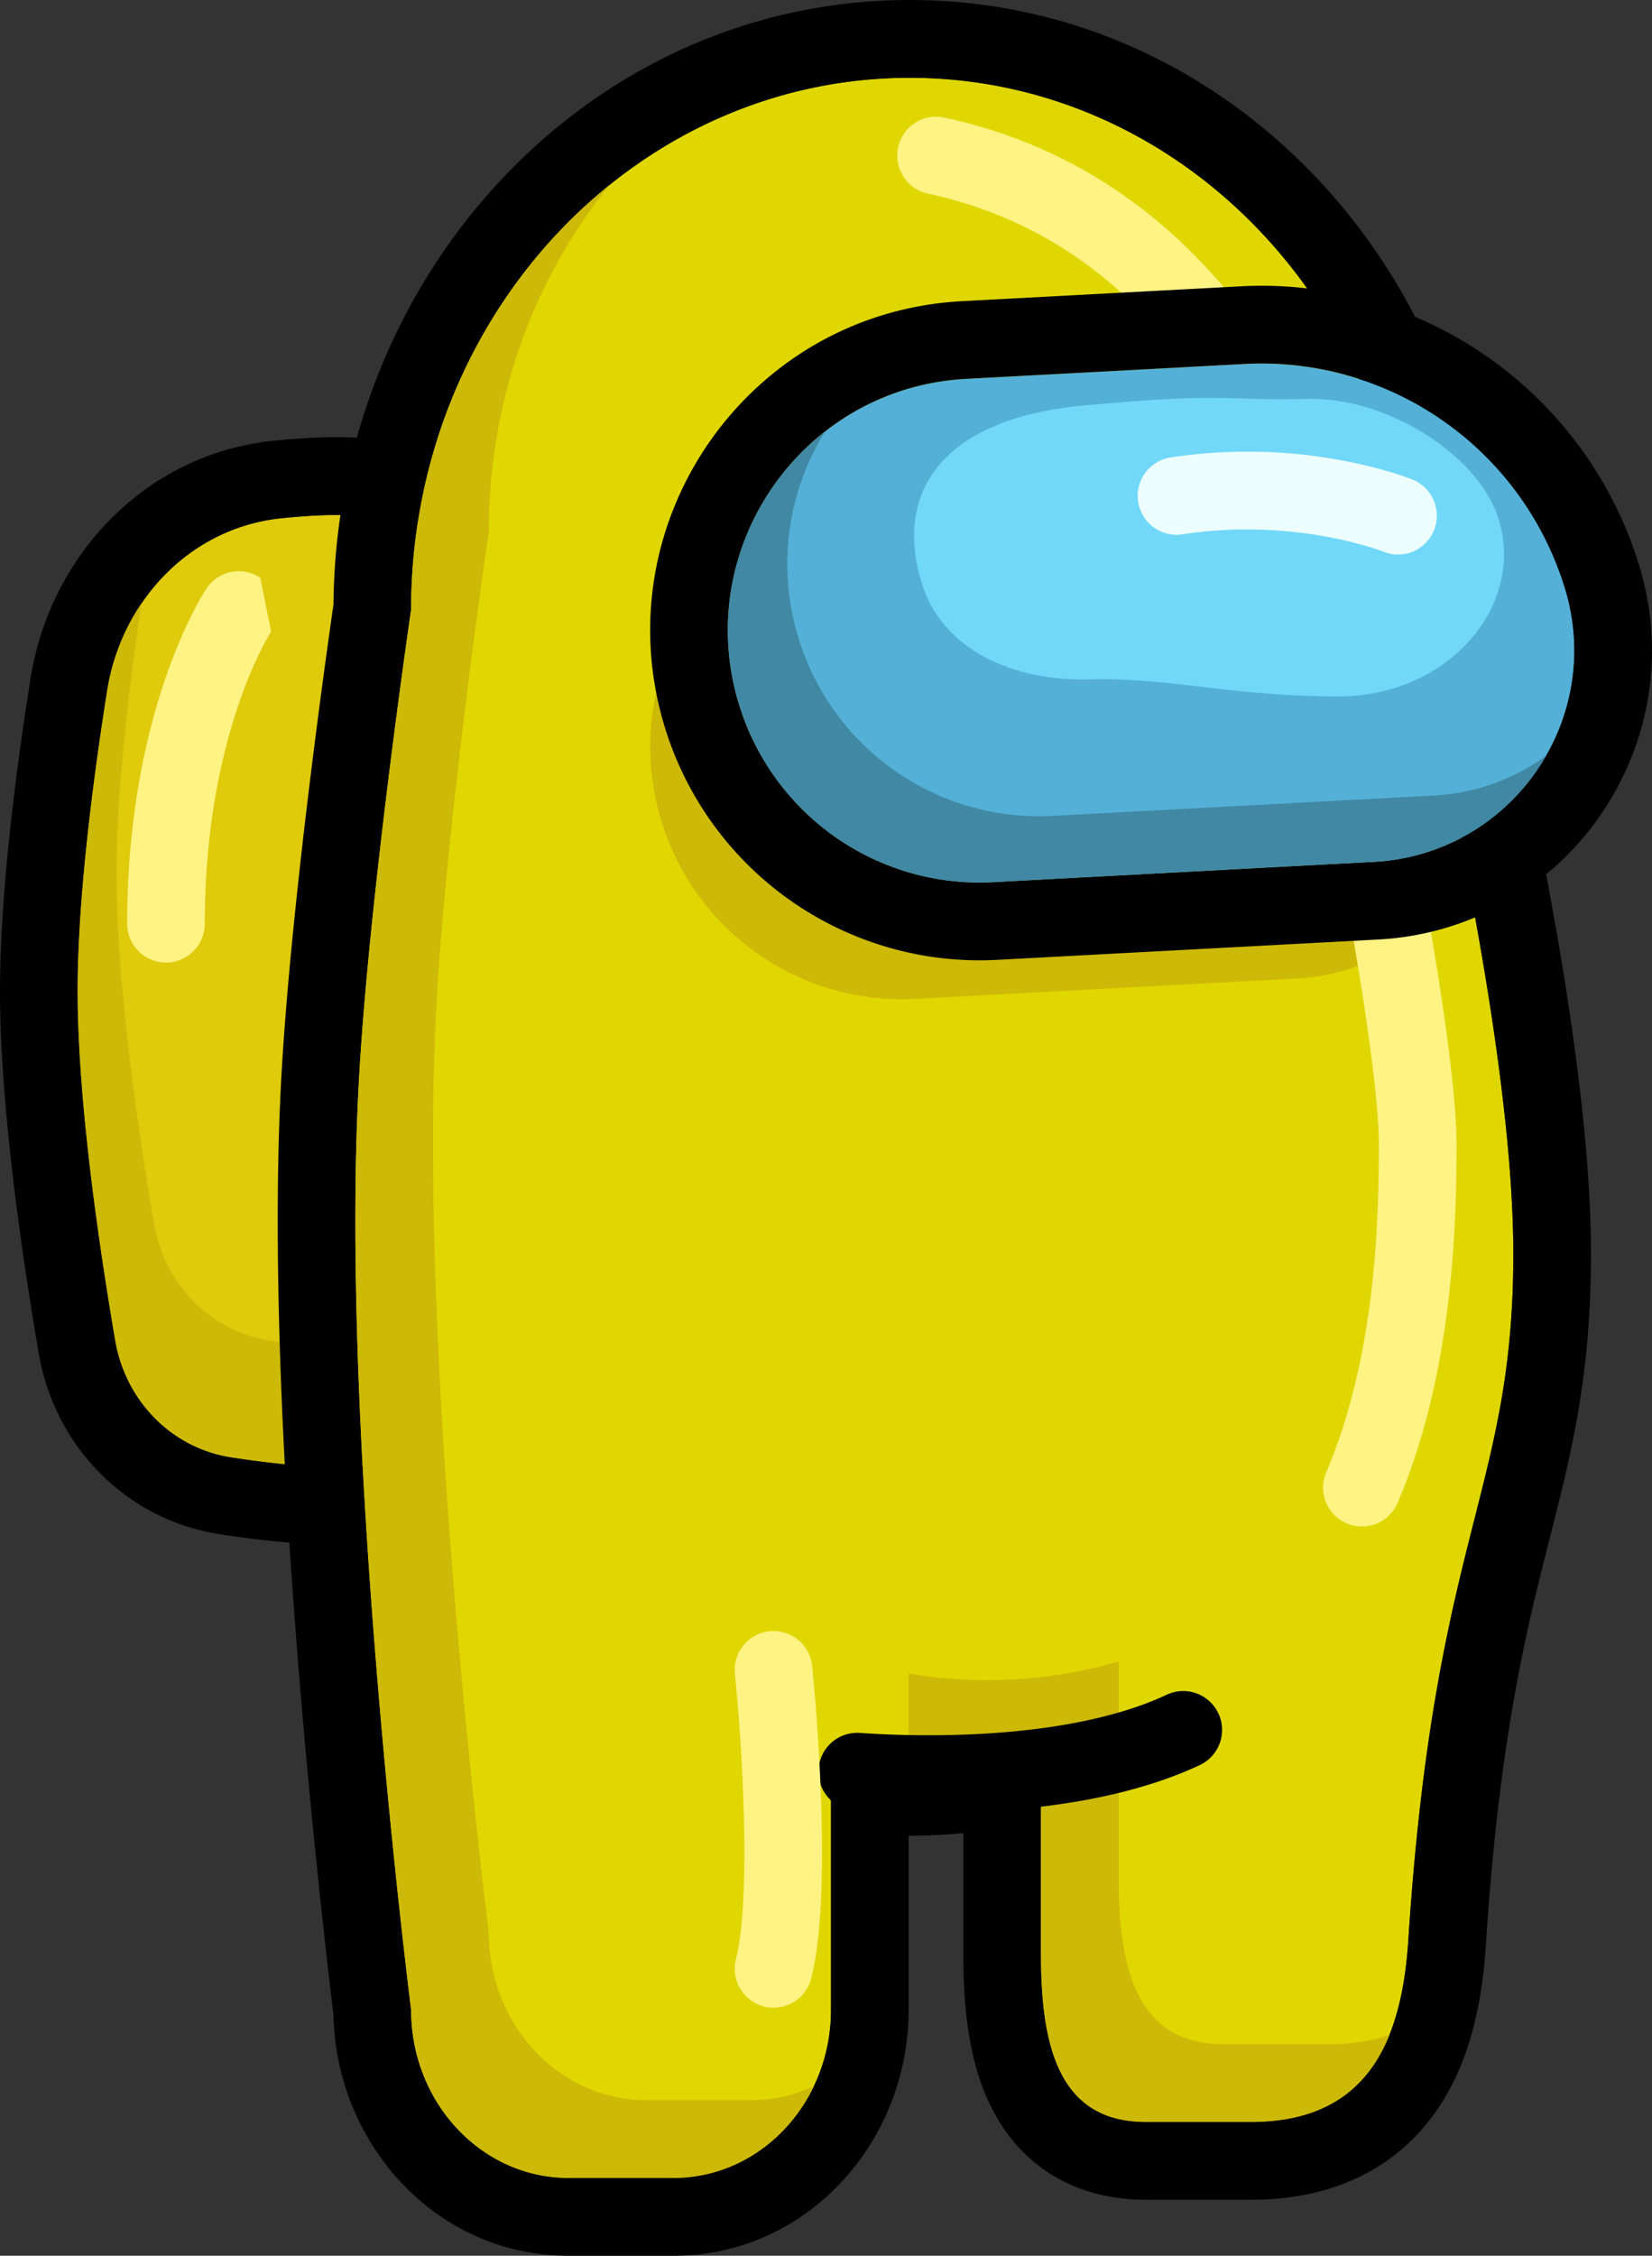 <svg width="181" height="247" fill="none" xmlns="http://www.w3.org/2000/svg"><rect width="100%" height="100%" fill="#333333" stroke="none"/><path d="M59.027 73.044c0-7.95-5.486-14.935-13.358-15.97a70.915 70.915 0 0 0-8.841-.686c-1.85 0-3.913.137-6.01.354-9.95 1.022-17.512 8.998-19.076 18.891-1.587 10.03-3.237 22.86-3.237 32.877 0 11.941 2.34 27.868 4.125 38.293 1.131 6.58 6.167 11.78 12.758 12.78 3.802.579 7.987 1.056 11.44 1.056 2.679 0 5.8-.289 8.841-.685 7.867-1.035 13.358-8.023 13.358-15.97V73.04v.004z" fill="#DFCA0C"/><path fill-rule="evenodd" clip-rule="evenodd" d="M67.532 143.984V73.04c0-11.729-8.178-22.763-20.757-24.415-3.207-.422-6.737-.758-9.947-.758-2.237 0-4.61.162-6.881.396C15.73 49.728 5.439 61.039 3.342 74.296 1.743 84.389 0 97.782 0 108.51c0 12.733 2.462 29.286 4.252 39.733 1.714 9.995 9.446 18.171 19.86 19.76 3.934.596 8.616 1.149 12.716 1.149 3.21 0 6.74-.34 9.947-.758 12.579-1.652 20.757-12.686 20.757-24.419v.009zm-21.863-86.91c7.867 1.035 13.358 8.02 13.358 15.97v70.94c0 7.951-5.486 14.939-13.358 15.97-3.04.4-6.162.69-8.841.69-3.454 0-7.638-.477-11.44-1.056-6.591-1.001-11.627-6.201-12.758-12.781-1.786-10.425-4.125-26.352-4.125-38.289 0-10.02 1.65-22.852 3.232-32.88 1.57-9.893 9.13-17.866 19.077-18.892 2.101-.213 4.164-.353 6.014-.353 2.679 0 5.8.28 8.84.681z" fill="#000"/><path fill-rule="evenodd" clip-rule="evenodd" d="M59.027 142.391v1.589c0 7.951-5.486 14.939-13.358 15.97-3.04.4-6.162.689-8.841.689-3.453 0-7.638-.477-11.44-1.056-6.591-1-11.627-6.2-12.758-12.78-1.786-10.425-4.125-26.352-4.125-38.289 0-10.02 1.65-22.852 3.232-32.88a23.626 23.626 0 0 1 3.76-9.561c-1.416 9.454-2.74 20.688-2.74 29.665 0 11.937 2.34 27.864 4.126 38.285 1.131 6.584 6.166 11.784 12.758 12.784 3.802.58 7.986 1.057 11.44 1.057 2.679 0 5.8-.29 8.84-.686a14.855 14.855 0 0 0 9.106-4.787z" fill="#CDB907"/><path fill-rule="evenodd" clip-rule="evenodd" d="M28.518 63.262a4.25 4.25 0 0 0-5.898 1.184l3.538 2.363c-3.538-2.363-3.538-2.363-3.542-2.36l-.005.01-.012.02-.034.048c-.147.222-.286.45-.417.68a37.502 37.502 0 0 0-1.025 1.892c-.83 1.63-1.905 4.011-2.973 7.103-2.13 6.192-4.218 15.246-4.218 26.94a4.259 4.259 0 0 0 4.252 4.259 4.259 4.259 0 0 0 4.253-4.259c0-10.663 1.901-18.78 3.755-24.163a47.702 47.702 0 0 1 2.51-6.022c.3-.594.624-1.176.969-1.746l.034-.055m0 0-.004.008z" fill="#FFF384"/><path d="M154.311 66.775c0-32.174-24.465-58.258-54.638-58.258-30.172 0-54.633 26.084-54.633 58.258 0 0-4.665 31.663-5.75 52.126-2.1 39.524 5.75 101.184 5.75 101.184 0 10.161 7.723 18.398 17.253 18.398h11.499c9.526 0 17.253-8.237 17.253-18.398v-28.319a51.7 51.7 0 0 0 23.007-1.316v23.503c0 10.161 1.969 18.397 11.499 18.397h11.499c12.941 0 16.555-9.113 17.253-19.93 2.879-44.46 11.503-49.059 11.503-75.122 0-26.063-11.503-70.523-11.503-70.523h.008z" fill="#E0D700"/><path fill-rule="evenodd" clip-rule="evenodd" d="M45.044 220.086c0 10.161 7.723 18.397 17.253 18.397h11.499c9.526 0 17.253-8.236 17.253-18.397v-28.32c2.773.468 5.613.715 8.505.724h.123a51.891 51.891 0 0 0 14.374-2.04v23.503c0 10.161 1.974 18.397 11.504 18.397h11.499c12.941 0 16.555-9.113 17.253-19.93 1.527-23.563 4.665-35.93 7.28-46.227 2.318-9.135 4.223-16.643 4.223-28.895 0-26.063-11.503-70.523-11.503-70.523.004-32.174-24.457-58.258-54.63-58.258-30.172 0-54.633 26.084-54.633 58.258 0 0-4.665 31.663-5.75 52.126-2.1 39.524 5.75 101.185 5.75 101.185zm-8.505-153.95C36.862 30.053 64.52 0 99.677 0c35.008 0 62.574 29.798 63.127 65.677l.255 1.004c1.954 7.93 3.735 15.901 5.341 23.908 2.883 14.416 5.916 32.766 5.916 46.709 0 13.329-2.135 21.727-4.466 30.918l-.468 1.831c-2.428 9.624-5.188 21.352-6.587 42.927-.383 5.911-1.599 12.848-5.618 18.439-4.448 6.188-11.354 9.455-20.123 9.455h-11.499c-3.628 0-7.14-.797-10.245-2.692-3.113-1.899-5.248-4.557-6.668-7.367-2.649-5.238-3.096-11.584-3.096-16.856v-13.231a60.905 60.905 0 0 1-5.869.285h-.123v19.079C99.554 234.437 88.52 247 73.796 247h-11.5c-14.522 0-25.46-12.222-25.753-26.335l-.03-.235-.247-2.061a1002.891 1002.891 0 0 1-3.36-33.345c-1.709-20.424-3.189-46.206-2.108-66.575.56-10.548 2.032-23.827 3.338-34.337a987.5 987.5 0 0 1 2.407-17.971l-.004-.005z" fill="#000"/><path fill-rule="evenodd" clip-rule="evenodd" d="M154.175 62.644c.085 1.367.132 2.743.132 4.131 0 0 3.359 12.968 6.443 29.001a23.068 23.068 0 0 1-18.716 11.37l-41.761 2.228a27.527 27.527 0 0 1-17.244-4.934 27.594 27.594 0 0 1-10.56-14.515c-5.265-17.162 6.974-34.708 24.878-35.666l30.534-1.627a34.698 34.698 0 0 1 26.294 10.017v-.005z" fill="#CDB907"/><path fill-rule="evenodd" clip-rule="evenodd" d="M152.24 222.807c-2.288 5.681-6.761 9.543-15.182 9.543h-11.503c-9.526 0-11.503-8.236-11.503-18.397V190.45a51.527 51.527 0 0 1-14.374 2.04h-.124v-9.241a51.697 51.697 0 0 0 23.007-1.316v23.503c0 10.161 1.969 18.397 11.499 18.397h11.499c2.582 0 4.793-.362 6.677-1.03l.004.004zm-63.075 5.647c-2.853 5.953-8.667 10.029-15.369 10.029H62.297c-9.526 0-17.253-8.236-17.253-18.397 0 0-7.85-61.661-5.75-101.185 1.085-20.463 5.75-52.126 5.75-52.126 0-18.989 8.518-35.857 21.706-46.491-8.23 10.2-13.2 23.465-13.2 37.974 0 0-4.666 31.663-5.75 52.126-2.101 39.524 5.75 101.184 5.75 101.184 0 10.161 7.722 18.398 17.252 18.398h11.5c2.37.001 4.712-.515 6.863-1.512z" fill="#CDB907"/><path fill-rule="evenodd" clip-rule="evenodd" d="M98.402 16.14a4.265 4.265 0 0 0 1.742 4.4c.46.318.978.542 1.524.66 16.266 3.492 26.876 14.457 33.604 27.246 6.762 12.853 9.381 27.183 9.696 36.343.009.238.037.474.085.707a541 541 0 0 1 3.785 20.642c1.284 7.895 2.241 15.258 2.241 19.227 0 10.796-.808 24.181-5.775 35.858a4.256 4.256 0 0 0 2.246 5.587 4.254 4.254 0 0 0 5.579-2.248c5.673-13.343 6.455-28.171 6.455-39.201 0-4.761-1.08-12.789-2.347-20.59a547.803 547.803 0 0 0-3.785-20.642c-.404-10.19-3.274-25.624-10.657-39.656-7.502-14.267-19.885-27.426-39.345-31.6a4.247 4.247 0 0 0-3.199.588 4.258 4.258 0 0 0-1.85 2.68z" fill="#FFF384"/><path d="M171.449 64.39a34.8 34.8 0 0 0-13.317-18.305 34.723 34.723 0 0 0-21.746-6.224l-30.534 1.622c-17.903.954-30.142 18.504-24.877 35.666a27.593 27.593 0 0 0 10.561 14.517 27.527 27.527 0 0 0 17.246 4.932l41.757-2.227c15.05-.8 25.342-15.557 20.915-29.98h-.005z" fill="#54B0D7"/><path fill-rule="evenodd" clip-rule="evenodd" d="m135.931 31.352-30.534 1.627c-23.423 1.248-39.443 24.214-32.55 46.674a36.11 36.11 0 0 0 13.82 18.994 36.025 36.025 0 0 0 22.566 6.456l41.757-2.227c20.578-1.095 34.646-21.268 28.595-40.99a43.317 43.317 0 0 0-16.58-22.79 43.21 43.21 0 0 0-27.074-7.744zm.455 8.504a34.717 34.717 0 0 1 21.749 6.222 34.801 34.801 0 0 1 13.319 18.308c4.427 14.428-5.865 29.184-20.919 29.985l-41.753 2.227a27.527 27.527 0 0 1-17.246-4.932 27.593 27.593 0 0 1-10.561-14.517c-5.265-17.162 6.974-34.708 24.877-35.666l30.534-1.627z" fill="#000"/><path fill-rule="evenodd" clip-rule="evenodd" d="M169.395 82.762a23.099 23.099 0 0 1-7.949 8.217 23.06 23.06 0 0 1-10.911 3.392l-41.753 2.227a27.527 27.527 0 0 1-17.246-4.932 27.594 27.594 0 0 1-10.562-14.517c-3.53-11.507.808-23.184 9.441-29.921a27.445 27.445 0 0 0-2.925 22.664A27.593 27.593 0 0 0 98.05 84.41a27.527 27.527 0 0 0 17.246 4.932l41.753-2.227a22.97 22.97 0 0 0 12.345-4.352z" fill="#4088A3"/><path d="M164.101 56.559c-2.28-6.844-12.273-13.13-20.855-12.878-8.582.255-8.446-.792-24.559.724-16.118 1.507-20.817 10.101-17.576 19.806 2.279 6.848 9.759 10.434 18.341 10.179 8.578-.247 15.28 1.865 27.243 1.865 11.958 0 20.646-9.987 17.406-19.696z" fill="#71D8F9"/><path fill-rule="evenodd" clip-rule="evenodd" d="m153.172 56.46 1.59-3.947a4.261 4.261 0 0 1 .074 7.87 4.248 4.248 0 0 1-3.255.03h.009l-.051-.021-.277-.099a22.41 22.41 0 0 0-1.195-.391 43.05 43.05 0 0 0-4.665-1.125c-4.01-.74-9.585-1.235-15.845-.268a4.25 4.25 0 0 1-3.163-.774 4.26 4.26 0 0 1 1.866-7.645 56.28 56.28 0 0 1 18.682.31c1.89.345 3.76.796 5.6 1.35.68.208 1.354.435 2.02.682l.128.051.042.017.017.009h.009l-1.586 3.952z" fill="#EDFEFF"/><path fill-rule="evenodd" clip-rule="evenodd" d="M133.49 187.618a4.262 4.262 0 0 0-2.404-2.198 4.244 4.244 0 0 0-3.252.149c-5.048 2.368-11.473 3.586-17.784 4.11-6.256.515-12.09.332-15.765.077a4.247 4.247 0 0 0-4.158 2.331 4.268 4.268 0 0 0 .614 4.733 4.257 4.257 0 0 0 2.957 1.431 115.69 115.69 0 0 0 17.053-.085c6.749-.562 14.328-1.899 20.694-4.889a4.25 4.25 0 0 0 2.197-2.406 4.278 4.278 0 0 0-.147-3.258l-.005.005z" fill="#000"/><path fill-rule="evenodd" clip-rule="evenodd" d="M84.317 178.619a4.252 4.252 0 0 0-2.863 1.547 4.263 4.263 0 0 0-.934 3.121c.531 5.374.863 10.767.995 16.166.14 6.311-.085 11.992-.88 15.079a4.263 4.263 0 0 0 3.062 5.175 4.255 4.255 0 0 0 5.175-3.054c1.118-4.365 1.288-11.149 1.148-17.392a227.994 227.994 0 0 0-1.038-16.839 4.262 4.262 0 0 0-3.012-3.646 4.235 4.235 0 0 0-1.653-.157z" fill="#FFF384"/></svg>